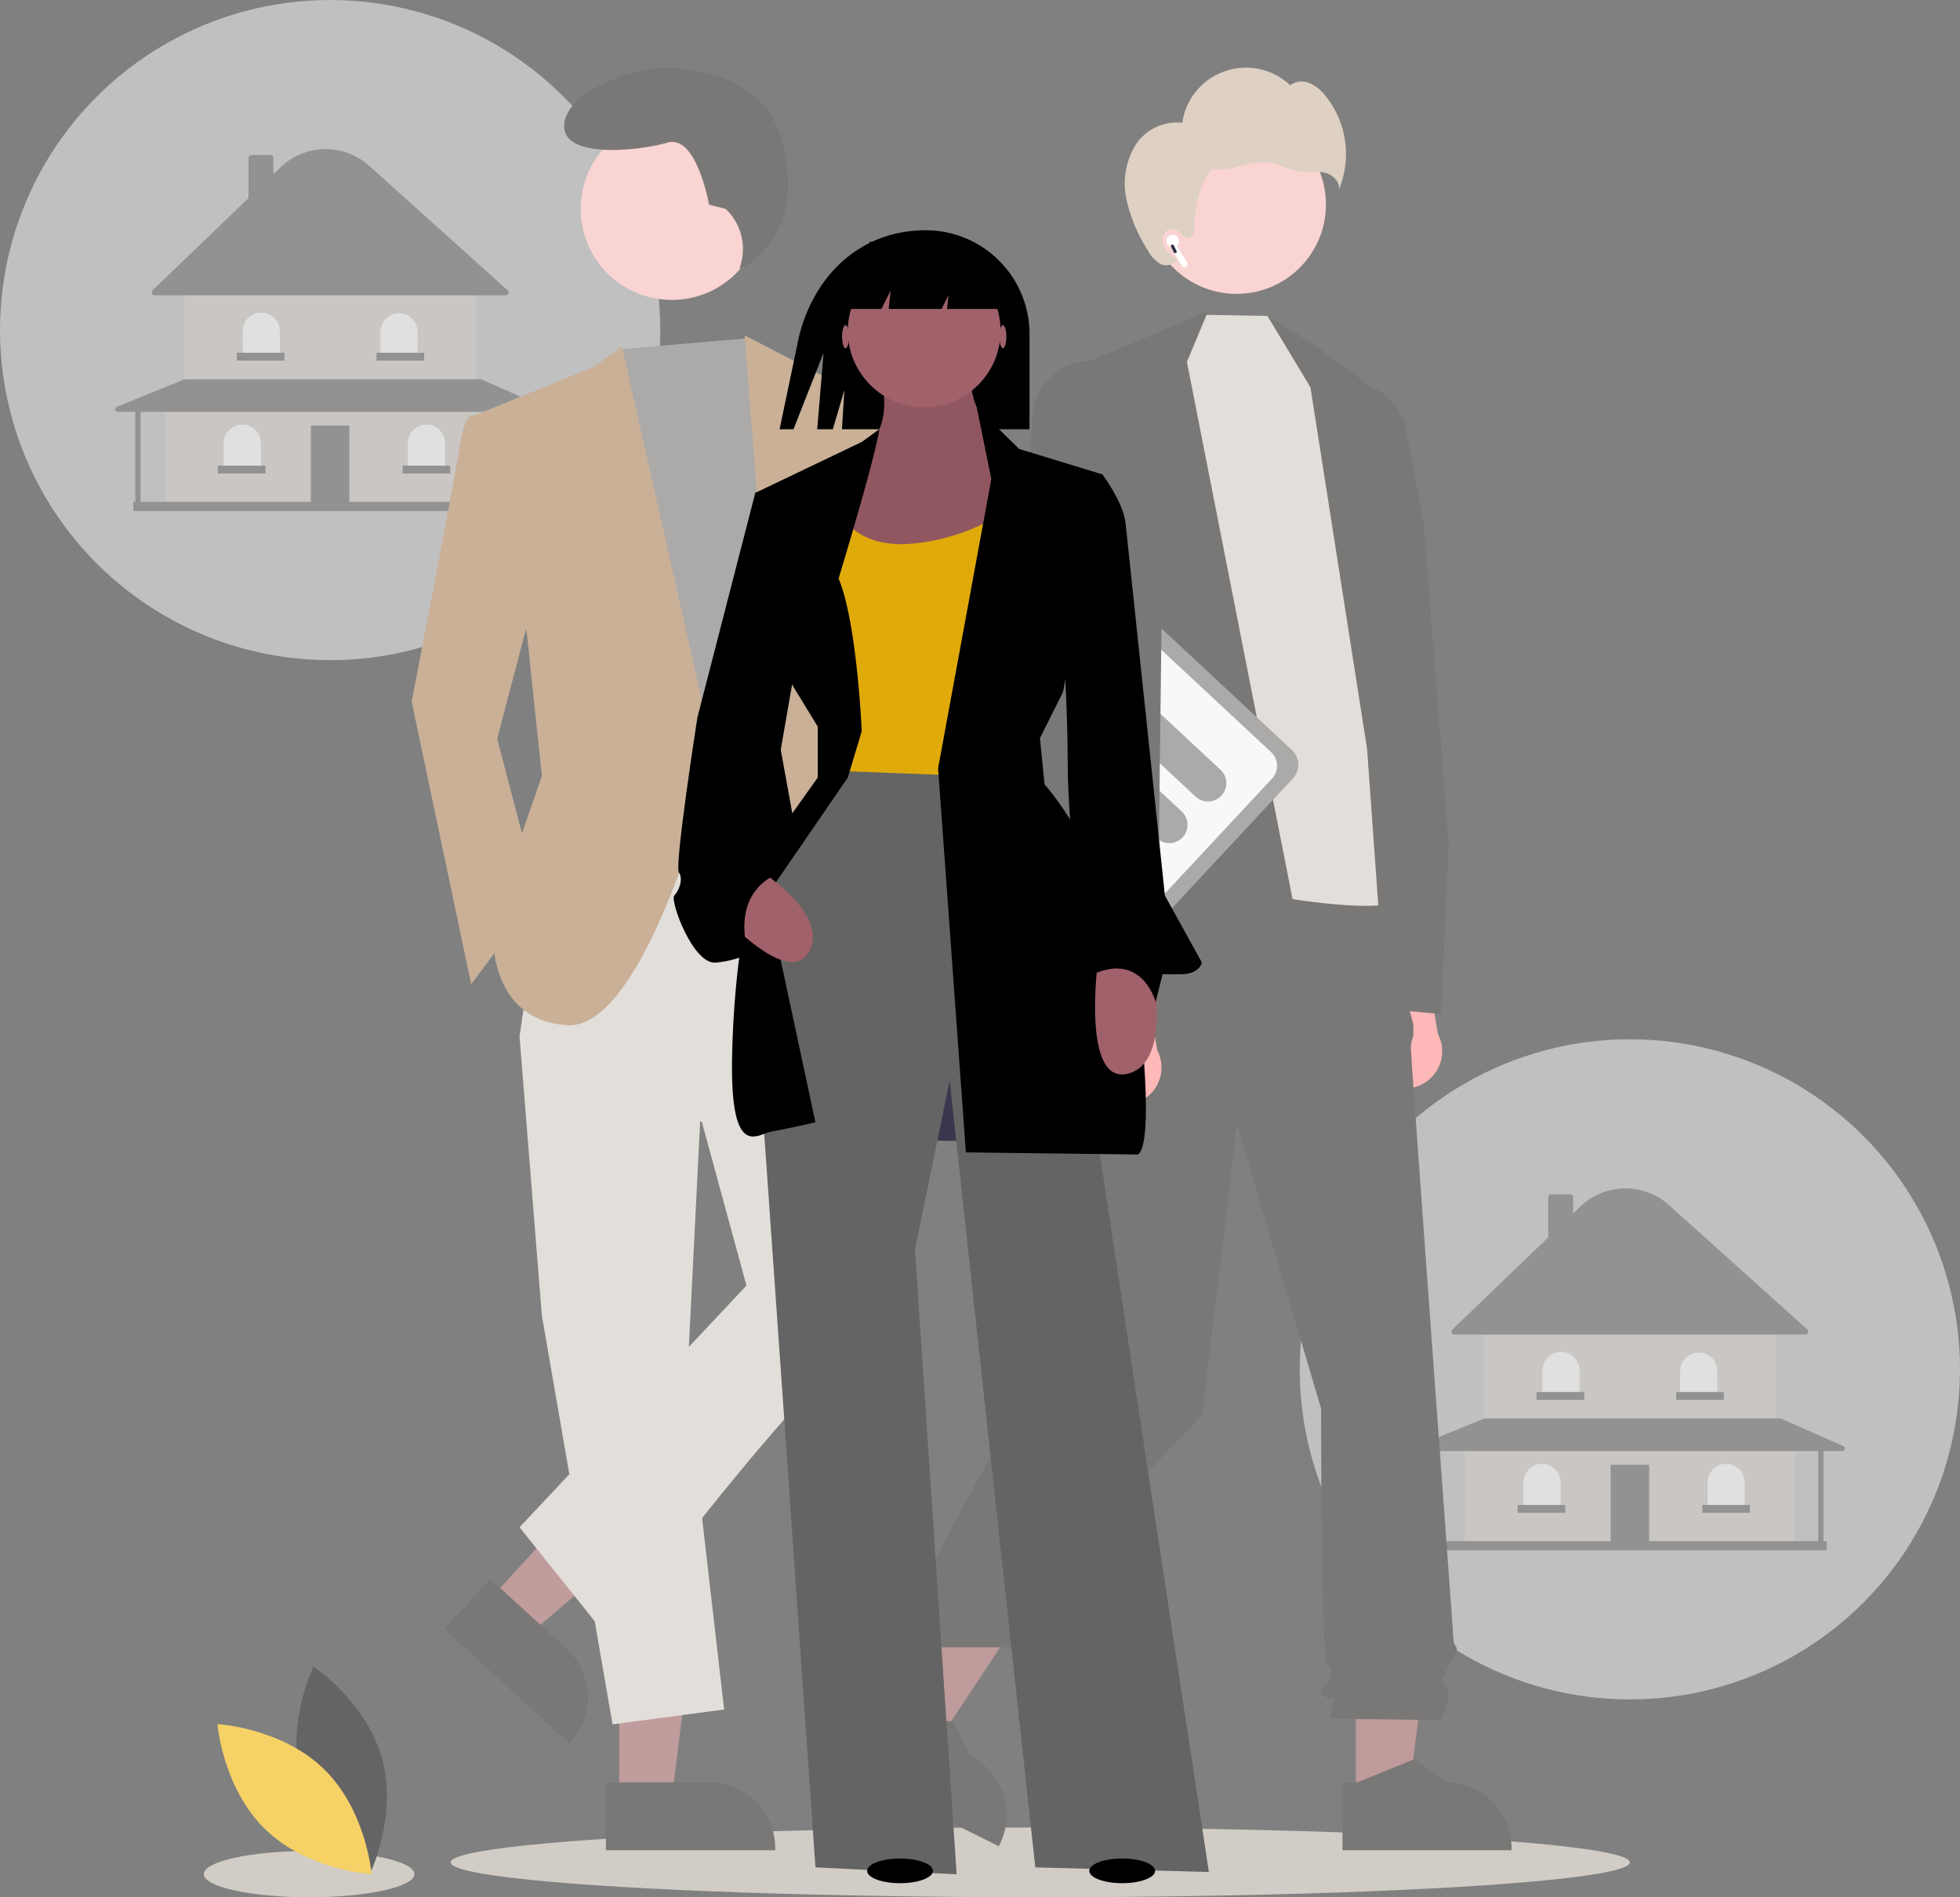 <svg xmlns="http://www.w3.org/2000/svg" width="333.765" height="323.128" viewBox="0 0 333.765 323.128">
  <rect x="0" y="0" width="333.765" height="323.128" fill="#808080" stroke="none"/>
  <g id="Gruppe_572" data-name="Gruppe 572" transform="translate(-829.871 -332.783)">
    <ellipse id="Ellipse_272" data-name="Ellipse 272" cx="100.409" cy="5.941" rx="100.409" ry="5.941" transform="translate(906.601 644.028)" fill="#d1ccc5"/>
    <circle id="Ellipse_273" data-name="Ellipse 273" cx="56.217" cy="56.217" r="56.217" transform="translate(829.871 332.783)" fill="#fff" opacity="0.502"/>
    <circle id="Ellipse_274" data-name="Ellipse 274" cx="56.217" cy="56.217" r="56.217" transform="translate(1051.202 509.783)" fill="#fff" opacity="0.502"/>
    <g id="Gruppe_569" data-name="Gruppe 569" transform="translate(849.48 358.179)" opacity="0.502">
      <rect id="Rechteck_606" data-name="Rechteck 606" width="56.249" height="16.675" transform="translate(8.483 43.633)" fill="#d1ccc5"/>
      <rect id="Rechteck_607" data-name="Rechteck 607" width="6.559" height="13.229" transform="translate(33.328 47.079)" fill="#646464"/>
      <rect id="Rechteck_608" data-name="Rechteck 608" width="49.69" height="15.341" transform="translate(11.762 23.957)" fill="#d1ccc5"/>
      <path id="Pfad_311" data-name="Pfad 311" d="M527.995,248.4H468.229a.5.5,0,0,1-.347-.861l16.334-15.7V225a.5.5,0,0,1,.5-.5h3.224a.5.5,0,0,1,.5.5v2.779l1.234-1.186a11.085,11.085,0,0,1,15.094-.251l23.561,21.186a.5.5,0,0,1-.334.872Z" transform="translate(-461.504 -223.499)" fill="#646464"/>
      <path id="Pfad_312" data-name="Pfad 312" d="M439.087,204.421h0a3.168,3.168,0,0,1,3.168,3.168v4.28h-6.336v-4.28A3.168,3.168,0,0,1,439.087,204.421Z" transform="translate(-414.208 -176.573)" fill="#fff"/>
      <path id="Pfad_313" data-name="Pfad 313" d="M525.181,204.829h0A3.168,3.168,0,0,1,528.349,208v4.28h-6.336V208A3.168,3.168,0,0,1,525.181,204.829Z" transform="translate(-488.573 -176.926)" fill="#fff"/>
      <path id="Pfad_314" data-name="Pfad 314" d="M611.274,205.237h0a3.168,3.168,0,0,1,3.168,3.168v4.28h-6.336V208.4A3.168,3.168,0,0,1,611.274,205.237Z" transform="translate(-562.939 -177.278)" fill="#fff"/>
      <path id="Pfad_315" data-name="Pfad 315" d="M645.548,344.373h0a3.168,3.168,0,0,1,3.168,3.168v4.28H642.38v-4.28A3.168,3.168,0,0,1,645.548,344.373Z" transform="translate(-592.544 -297.461)" fill="#fff"/>
      <path id="Pfad_316" data-name="Pfad 316" d="M415.422,344.373h0a3.168,3.168,0,0,1,3.168,3.168v4.28h-6.336v-4.28A3.168,3.168,0,0,1,415.422,344.373Z" transform="translate(-393.766 -297.461)" fill="#fff"/>
      <path id="Pfad_317" data-name="Pfad 317" d="M494.988,515.865,484.436,511.2a.444.444,0,0,0-.18-.038H433.969a.445.445,0,0,0-.167.033l-11.485,4.669a.445.445,0,0,0,.167.857h2.98v15.341h-.334v1.556h67.032v-1.556h-.556V516.716h3.2a.445.445,0,0,0,.18-.851Zm-4.271,16.192H426.353V516.716h64.364Z" transform="translate(-422.038 -471.972)" fill="#646464"/>
      <rect id="Rechteck_609" data-name="Rechteck 609" width="8.115" height="1.334" transform="translate(20.711 34.684)" fill="#646464"/>
      <rect id="Rechteck_610" data-name="Rechteck 610" width="8.115" height="1.334" transform="translate(32.605 34.684)" fill="#cacaca"/>
      <rect id="Rechteck_611" data-name="Rechteck 611" width="8.115" height="1.334" transform="translate(44.5 34.684)" fill="#646464"/>
      <rect id="Rechteck_612" data-name="Rechteck 612" width="8.115" height="1.334" transform="translate(48.947 53.915)" fill="#646464"/>
      <rect id="Rechteck_613" data-name="Rechteck 613" width="8.115" height="1.334" transform="translate(17.487 53.915)" fill="#646464"/>
      <path id="Pfad_321" data-name="Pfad 321" d="M670.958,430.917h-8.437v-6.749c.156-3.084,2.792-3.333,5.269-3.168a3.168,3.168,0,0,1,3.168,3.168Z" transform="translate(-629.762 -394.062)" fill="#d1ccc5"/>
    </g>
    <g id="Gruppe_570" data-name="Gruppe 570" transform="translate(1070.812 535.179)" opacity="0.502">
      <rect id="Rechteck_606-2" data-name="Rechteck 606" width="56.249" height="16.675" transform="translate(8.483 43.633)" fill="#d1ccc5"/>
      <rect id="Rechteck_607-2" data-name="Rechteck 607" width="6.559" height="13.229" transform="translate(33.328 47.079)" fill="#646464"/>
      <rect id="Rechteck_608-2" data-name="Rechteck 608" width="49.69" height="15.341" transform="translate(11.762 23.957)" fill="#d1ccc5"/>
      <path id="Pfad_311-2" data-name="Pfad 311" d="M527.995,248.4H468.229a.5.5,0,0,1-.347-.861l16.334-15.7V225a.5.5,0,0,1,.5-.5h3.224a.5.5,0,0,1,.5.5v2.779l1.234-1.186a11.085,11.085,0,0,1,15.094-.251l23.561,21.186a.5.5,0,0,1-.334.872Z" transform="translate(-461.504 -223.499)" fill="#646464"/>
      <path id="Pfad_312-2" data-name="Pfad 312" d="M439.087,204.421h0a3.168,3.168,0,0,1,3.168,3.168v4.28h-6.336v-4.28A3.168,3.168,0,0,1,439.087,204.421Z" transform="translate(-414.208 -176.573)" fill="#fff"/>
      <path id="Pfad_313-2" data-name="Pfad 313" d="M525.181,204.829h0A3.168,3.168,0,0,1,528.349,208v4.28h-6.336V208A3.168,3.168,0,0,1,525.181,204.829Z" transform="translate(-488.573 -176.926)" fill="#fff"/>
      <path id="Pfad_314-2" data-name="Pfad 314" d="M611.274,205.237h0a3.168,3.168,0,0,1,3.168,3.168v4.28h-6.336V208.4A3.168,3.168,0,0,1,611.274,205.237Z" transform="translate(-562.939 -177.278)" fill="#fff"/>
      <path id="Pfad_315-2" data-name="Pfad 315" d="M645.548,344.373h0a3.168,3.168,0,0,1,3.168,3.168v4.28H642.38v-4.28A3.168,3.168,0,0,1,645.548,344.373Z" transform="translate(-592.544 -297.461)" fill="#fff"/>
      <path id="Pfad_316-2" data-name="Pfad 316" d="M415.422,344.373h0a3.168,3.168,0,0,1,3.168,3.168v4.28h-6.336v-4.28A3.168,3.168,0,0,1,415.422,344.373Z" transform="translate(-393.766 -297.461)" fill="#fff"/>
      <path id="Pfad_317-2" data-name="Pfad 317" d="M494.988,515.865,484.436,511.2a.444.444,0,0,0-.18-.038H433.969a.445.445,0,0,0-.167.033l-11.485,4.669a.445.445,0,0,0,.167.857h2.98v15.341h-.334v1.556h67.032v-1.556h-.556V516.716h3.2a.445.445,0,0,0,.18-.851Zm-4.271,16.192H426.353V516.716h64.364Z" transform="translate(-422.038 -471.972)" fill="#646464"/>
      <rect id="Rechteck_609-2" data-name="Rechteck 609" width="8.115" height="1.334" transform="translate(20.711 34.684)" fill="#646464"/>
      <rect id="Rechteck_610-2" data-name="Rechteck 610" width="8.115" height="1.334" transform="translate(32.605 34.684)" fill="#cacaca"/>
      <rect id="Rechteck_611-2" data-name="Rechteck 611" width="8.115" height="1.334" transform="translate(44.5 34.684)" fill="#646464"/>
      <rect id="Rechteck_612-2" data-name="Rechteck 612" width="8.115" height="1.334" transform="translate(48.947 53.915)" fill="#646464"/>
      <rect id="Rechteck_613-2" data-name="Rechteck 613" width="8.115" height="1.334" transform="translate(17.487 53.915)" fill="#646464"/>
      <path id="Pfad_321-2" data-name="Pfad 321" d="M670.958,430.917h-8.437v-6.749c.156-3.084,2.792-3.333,5.269-3.168a3.168,3.168,0,0,1,3.168,3.168Z" transform="translate(-629.762 -394.062)" fill="#d1ccc5"/>
    </g>
    <g id="Gruppe_564" data-name="Gruppe 564" transform="translate(801.829 308.339)">
      <path id="Pfad_891" data-name="Pfad 891" d="M649.238,461.389a6.293,6.293,0,0,1,1.415-9.546l-8.184-38.97,10.847,4.171,6.28,37.23a6.327,6.327,0,0,1-10.358,7.115Z" transform="translate(-386.696 -253.723)" fill="#ffb8b8"/>
      <path id="Pfad_892" data-name="Pfad 892" d="M336.977,565.768H345.9l4.248-34.439H336.975Z" transform="translate(-78.046 -234.851)" fill="#ffb6b6" opacity="0.503"/>
      <path id="Pfad_893" data-name="Pfad 893" d="M644.143,730.35h2.513l9.812-3.99,5.259,3.99h0a11.206,11.206,0,0,1,11.206,11.2v.365H644.143Z" transform="translate(-387.49 -402.348)" fill="#7a7876"/>
      <path id="Pfad_894" data-name="Pfad 894" d="M183.573,546.955l7.991,3.983,19.164-28.927-11.794-5.878Z" transform="translate(-5.318 -227.646)" fill="#ffb6b6" opacity="0.503"/>
      <path id="Pfad_895" data-name="Pfad 895" d="M489.013,710.524l2.249,1.121,10.561.806,2.927,5.917h0a11.206,11.206,0,0,1,5.03,15.028l-.162.326-25.767-12.842Z" transform="translate(-311.496 -394.84)" fill="#7a7876"/>
      <path id="Pfad_896" data-name="Pfad 896" d="M584.7,442.078l-56.77,1.481.987,27.645s-.987,7.4.987,9.379,2.962,1.975,1.975,5.43-3.54,36.473-3.54,36.473-23.3,41.2-22.313,42.186,1.975,0,.987,2.468-1.975,1.481-.987,2.468a36.354,36.354,0,0,1,2.468,2.962h16.091s.9-4.937.9-5.43.987-3.456.987-3.949,28.114-30.28,28.114-30.28l5.924-49.366,14.316,48.378s0,42.454.987,43.442.987.494.494,2.468-2.468,1.481-.987,2.962,1.975-.987,1.481,1.481l-.494,2.468,18.966.212s1.975-4.161.987-5.642-.928-1.077.276-3.5,1.7-2.917,1.2-3.411-.494-3.119-.494-3.119-7.118-97.092-7.118-98.573a4.924,4.924,0,0,1,.41-2.221v-2.01l-1.891-7.123Z" transform="translate(-321.816 -267.569)" fill="#7a7876"/>
      <path id="Pfad_898" data-name="Pfad 898" d="M270.592,115.052l28.436,57.508-5.563,69.793-36.336-3.32-6.516-115.583Z" transform="translate(-37.101 -37.494)" fill="#7a7876"/>
      <path id="Pfad_899" data-name="Pfad 899" d="M650.97,388.1l-16.616-1.519-.026-.211-11.151-92.327,2.5-6.919a10.132,10.132,0,0,1,7.58-6.483h0a10.087,10.087,0,0,1,11.827,8.069l2.984,16.118,4.233,54.484Z" transform="translate(-377.55 -190.947)" fill="#7a7876"/>
      <path id="Pfad_900" data-name="Pfad 900" d="M593.763,266.715l3.351-8.018,10.372.182,10.815,15.3,11.351,47.737s4.077,34.872,0,36.713-17.9-.432-17.9-.432Z" transform="translate(-363.605 -180.629)" fill="#e2ded9"/>
      <path id="Pfad_901" data-name="Pfad 901" d="M619.857,259.044S642.2,271.959,643.073,278.7s3.8,89.255,3.8,89.255l-7.9-5.105-2.159-30.073-9.642-61.572Z" transform="translate(-375.976 -180.793)" fill="#7a7876"/>
      <circle id="Ellipse_250" data-name="Ellipse 250" cx="15.227" cy="15.227" r="15.227" transform="translate(223.38 44.041)" fill="#f9d4d2"/>
      <path id="Pfad_902" data-name="Pfad 902" d="M575.416,191.938a8.381,8.381,0,0,1,8.029-3.913,10.964,10.964,0,0,1,18.371-6.395,3.409,3.409,0,0,1,3.334-.334,7.03,7.03,0,0,1,2.709,2.174,15.777,15.777,0,0,1,2.208,16.051c.38-1.382-1-2.682-2.4-2.992s-2.867-.017-4.286-.219c-1.819-.259-3.454-1.314-5.275-1.551a12.009,12.009,0,0,0-4.563.586,12.373,12.373,0,0,1-4.561.613c-1.533-.182-3.508,5.628-3.481,9.72.005.775-.155,1.771-.913,1.936-.933.2-1.474-1.085-2.362-1.436a1.644,1.644,0,0,0-2.016,1.072,2.68,2.68,0,0,0,.512,2.4,7.916,7.916,0,0,0,1.92,1.665l-.366.3a2.177,2.177,0,0,1-2.748.341,5.932,5.932,0,0,1-1.973-2.247,26.436,26.436,0,0,1-3.619-8.672A12.631,12.631,0,0,1,575.416,191.938Z" transform="translate(-354.08 -142.675)" fill="#ded0c2"/>
      <path id="Pfad_903" data-name="Pfad 903" d="M513.1,387.953l30.421-32.637a3.41,3.41,0,0,1,4.814-.169l24.648,22.974a3.41,3.41,0,0,1,.169,4.814L542.73,415.573a3.41,3.41,0,0,1-4.814.169l-24.648-22.974A3.41,3.41,0,0,1,513.1,387.953Z" transform="translate(-324.929 -225.923)" fill="#acaaa8"/>
      <path id="Pfad_904" data-name="Pfad 904" d="M531.555,383.129l19.557-20.982a3.193,3.193,0,0,1,4.508-.158L576.8,381.733a3.194,3.194,0,0,1,.159,4.508l-27.07,29.043a3.194,3.194,0,0,1-4.509.158l-13.123-12.231A14.225,14.225,0,0,1,531.555,383.129Z" transform="translate(-332.306 -229.193)" fill="#f9f8f6"/>
      <path id="Pfad_905" data-name="Pfad 905" d="M567.569,379.379a3.121,3.121,0,0,1,4.406-.155l14.695,13.7a3.117,3.117,0,0,1-4.251,4.56l-14.695-13.7a3.121,3.121,0,0,1-.155-4.406Z" transform="translate(-350.79 -237.374)" fill="#acaaa8"/>
      <path id="Pfad_906" data-name="Pfad 906" d="M555,392.868a3.121,3.121,0,0,1,4.406-.155l14.695,13.7a3.117,3.117,0,1,1-4.251,4.56l-14.695-13.7A3.121,3.121,0,0,1,555,392.868Z" transform="translate(-344.829 -243.769)" fill="#acaaa8"/>
      <path id="Pfad_907" data-name="Pfad 907" d="M542.422,406.357a3.121,3.121,0,0,1,4.406-.155l14.695,13.7a3.117,3.117,0,1,1-4.251,4.56l-14.695-13.7A3.121,3.121,0,0,1,542.422,406.357Z" transform="translate(-338.868 -250.165)" fill="#646464"/>
      <path id="Pfad_909" data-name="Pfad 909" d="M558.353,466.657a6.293,6.293,0,0,1,1.415-9.546l-8.184-38.97,10.847,4.171,6.28,37.23a6.327,6.327,0,0,1-10.358,7.115Z" transform="translate(-343.608 -256.221)" fill="#ffb8b8"/>
      <path id="Pfad_910" data-name="Pfad 910" d="M547.553,382.264l-4.415-28.444-1.659-54.628,1.233-16.374a10.087,10.087,0,0,1,19.123-3.665l3.226,6.61-1.152,93.2Z" transform="translate(-338.817 -187.641)" fill="#7a7876"/>
      <path id="Pfad_912" data-name="Pfad 912" d="M587.154,233.788a1.052,1.052,0,1,1,1.757.838l1.768,2.905a.526.526,0,1,1-.9.547l-1.988-3.266A1.049,1.049,0,0,1,587.154,233.788Z" transform="translate(-360.471 -168.348)" fill="#fff"/>
      <rect id="Rechteck_903" data-name="Rechteck 903" width="0.526" height="1.578" rx="0.263" transform="translate(228.513 67.414) rotate(153.236)" fill="#2f2e41"/>
    </g>
    <g id="Gruppe_567" data-name="Gruppe 567" transform="translate(139.138 190.52)">
      <path id="Pfad_971" data-name="Pfad 971" d="M817.167,603.246h8.939l4.253-34.483H817.165Z" transform="translate(-20.975 -154.521)" fill="#ffb8b8" opacity="0.5"/>
      <path id="Pfad_972" data-name="Pfad 972" d="M935.558,749.441h17.607a11.22,11.22,0,0,1,11.22,11.219v.365H935.559Z" transform="translate(-141.647 -303.634)" fill="#7a7876"/>
      <path id="Pfad_973" data-name="Pfad 973" d="M781.694,554.67l6.6,6.034,26.41-22.575-9.737-8.9Z" transform="translate(-7.767 -139.798)" fill="#ffb8b8" opacity="0.5"/>
      <path id="Pfad_974" data-name="Pfad 974" d="M899.537,694.27l12.992,11.882h0A11.22,11.22,0,0,1,913.237,722l-.246.269-21.272-19.454Z" transform="translate(-125.323 -283.091)" fill="#7a7876"/>
      <path id="Pfad_975" data-name="Pfad 975" d="M821.141,425.51l-2.534,50.675,6.335,55.11-19,2.534L793.9,464.151l-3.8-47.509Z" transform="translate(-10.898 -97.877)" fill="#e2ded9"/>
      <path id="Pfad_976" data-name="Pfad 976" d="M972.936,516.484s7.6,50.042-8.235,66.511S927.328,628.6,927.328,628.6l-15.2-19,38.64-41.174-7.6-27.871-31.039-14.569,5.067-34.839,45.608-.633Z" transform="translate(-132.922 -207.22)" fill="#e2ded9"/>
      <circle id="Ellipse_271" data-name="Ellipse 271" cx="15.514" cy="15.514" r="15.514" transform="translate(789.62 162.317)" fill="#f9d4d2"/>
      <path id="Pfad_977" data-name="Pfad 977" d="M834.161,227.224l2.376,3.6,6.335,17.736L837.8,317.605l-29.772.634-3.8-79.18,7.962-9.952Z" transform="translate(-16.16 -27.345)" fill="#acaaa8"/>
      <path id="Pfad_978" data-name="Pfad 978" d="M898.06,379.12l-5.068-.633s-1.267.633-1.9,5.068-8.235,43.707-8.235,43.707L892.993,475.4l11.4-15.2-6.968-26.6,6.968-26.6Z" transform="translate(-122.024 -165.506)" fill="#c9b097"/>
      <path id="Pfad_979" data-name="Pfad 979" d="M883.489,248.1h3.8l9.5,51.308-8.868,39.907-8.869-14.569,2.534-15.836-1.267-13.935-4.434-8.235Z" transform="translate(-42.842 -35.118)" fill="#9f7042"/>
      <path id="Pfad_980" data-name="Pfad 980" d="M951.729,308.218l-2.821-.705s-2.115-11.988-7.052-10.577-17.629,2.821-17.629-2.821,11.988-10.578,19.039-9.872,16.058,3.045,18.334,13.4c3.65,16.6-7.53,20.79-7.53,20.79l.186-.6a9.412,9.412,0,0,0-2.529-9.608Z" transform="translate(-137.428 -130.388)" fill="#7a7876"/>
      <path id="Pfad_981" data-name="Pfad 981" d="M900.015,370.407l20.27-8.235,4.751-3.484,14.252,63.027,9.5-28.5-2.851-36.423,26.288,13.619-8.868,43.074-1.267,16.469,3.8,13.3s13.3,9.5,8.868,19.637-9.5,10.769-9.5,10.769-21.537-20.27-22.8-25.338-3.167-13.936-3.167-13.936-10.768,40.54-23.437,39.907-12.669-13.936-12.669-13.936l3.167-13.936,5.067-14.569-2.534-24.071Z" transform="translate(-128.412 -157.426)" fill="#c9b097"/>
    </g>
    <g id="Gruppe_568" data-name="Gruppe 568" transform="translate(886.983 326.682)">
      <ellipse id="Ellipse_253" data-name="Ellipse 253" cx="17.931" cy="3.941" rx="17.931" ry="3.941" transform="translate(-22.403 321.347)" fill="#d1ccc5"/>
      <path id="Pfad_919" data-name="Pfad 919" d="M342.477,87.744h0c-10.923,0-18.876,7.417-21.556,18.006L317.6,121.636h2.365l5.123-13.005-1.079,13.005h2.655l1.97-6.7-.415,6.7H360.16v-16.21A17.682,17.682,0,0,0,342.477,87.744Z" transform="translate(-241.956 -42.426)"/>
      <path id="Pfad_920" data-name="Pfad 920" d="M168.2,344.524l7.488,36.187,40.986.6-10.246-38Z" transform="translate(-88.219 -180.56)" fill="#3f3d56"/>
      <path id="Pfad_921" data-name="Pfad 921" d="M168.2,344.524l7.488,36.187,40.986.6-10.246-38Z" transform="translate(-88.219 -180.56)" opacity="0.1"/>
      <path id="Pfad_922" data-name="Pfad 922" d="M320.424,317.244s-16.158,22.463-15.37,31.528,11.035,156.849,11.035,156.849l24.04,1.182L333.035,400.4l5.911-28.769,14.581,133.992,29.557.788-26.4-173.8-5.123-15.37Z" transform="translate(-234.339 -181.482)" fill="#646464"/>
      <path id="Pfad_923" data-name="Pfad 923" d="M340.526,143.244s5.123,9.458-1.576,15.764S329.1,182.26,329.1,182.26L366.93,179.5l-3.153-21.281s-8.276-5.123-6.306-14.187Z" transform="translate(-248.924 -76.054)" fill="#a0616a"/>
      <path id="Pfad_924" data-name="Pfad 924" d="M340.526,143.244s5.123,9.458-1.576,15.764S329.1,182.26,329.1,182.26L366.93,179.5l-3.153-21.281s-8.276-5.123-6.306-14.187Z" transform="translate(-248.924 -76.054)" opacity="0.1"/>
      <path id="Pfad_925" data-name="Pfad 925" d="M339.674,207.244s2.365,7.094,12.611,6.305a35.162,35.162,0,0,0,17.34-6.305v46.109L338.1,252.171V224.19Z" transform="translate(-254.377 -114.832)" fill="#e0aa0b"/>
      <path id="Pfad_926" data-name="Pfad 926" d="M322.143,173.7l-3.012,2.184L301,184.557l6.306,32.71,4.335,7.094v8.67L301,248.006a162.531,162.531,0,0,0-3.941,32.316c-.394,18.128,4.335,13.4,6.7,13.005s7.488-1.576,7.488-1.576l-8.276-38.621,13.793-20.1,2.365-7.882s-.788-18.522-3.941-26.01C315.19,199.138,321.214,179.4,322.143,173.7Z" transform="translate(-229.499 -94.509)"/>
      <path id="Pfad_927" data-name="Pfad 927" d="M392.674,164.244l7.217,7.094,14.187,4.335-6.7,37.045-3.941,7.882.788,7.882s14.768,15.839,16.946,47.291c1.144,16.518-1.221,15.73-1.221,15.73l-29.125-.36-4.729-65.42,9.064-49.262Z" transform="translate(-283.461 -88.778)"/>
      <path id="Pfad_928" data-name="Pfad 928" d="M463.442,404.244s3.941,16.946-3.941,18.917-5.123-18.917-5.123-18.917Z" transform="translate(-324.549 -234.196)" fill="#a0616a"/>
      <path id="Pfad_929" data-name="Pfad 929" d="M292.316,359.613s15.175,8.509,11.319,15.66-17.428-8.964-17.428-8.964Z" transform="translate(-222.937 -207.153)" fill="#a0616a"/>
      <path id="Pfad_930" data-name="Pfad 930" d="M440.885,194.033l5.911-.788s3.547,4.729,3.941,8.276,6.7,63.449,6.7,63.449l6.306,11.429s-.394,1.97-3.547,1.97h-3.153l-1.182,4.729s-2.365-9.064-11.429-4.335l-3.547-1.182,2.365-4.335s-2.365-20.887-2.365-30.739-.788-20.493-.788-20.493Z" transform="translate(-316.18 -106.349)"/>
      <ellipse id="Ellipse_254" data-name="Ellipse 254" cx="5.604" cy="2.101" rx="5.604" ry="2.101" transform="translate(90.552 322.632)"/>
      <ellipse id="Ellipse_255" data-name="Ellipse 255" cx="5.604" cy="2.101" rx="5.604" ry="2.101" transform="translate(128.379 322.632)"/>
      <path id="Pfad_931" data-name="Pfad 931" d="M290.07,200.244l-4.335.394-9.852,38.227s-3.941,25.222-3.153,26.4,0,3.153-.788,3.941,3.153,11.823,7.094,11.429,5.517-1.576,5.517-1.576-3.547-10.246,5.517-13.793l2.365-7.882-2.365-13.005,3.153-18.128Z" transform="translate(-214.231 -110.591)"/>
      <ellipse id="Ellipse_256" data-name="Ellipse 256" cx="0.591" cy="1.97" rx="0.591" ry="1.97" transform="translate(113.08 61.476)" fill="#a0616a"/>
      <ellipse id="Ellipse_257" data-name="Ellipse 257" cx="0.591" cy="1.97" rx="0.591" ry="1.97" transform="translate(86.282 61.476)" fill="#a0616a"/>
      <circle id="Ellipse_258" data-name="Ellipse 258" cx="13.005" cy="13.005" r="13.005" transform="translate(87.267 49.456)" fill="#a0616a"/>
      <path id="Pfad_932" data-name="Pfad 932" d="M193.683,57.988l-.332,3.153h9l1.182-2.365-.249,2.365h10.89l-7.488-11.823-16.552.394L186.2,61.141h5.911Z" transform="translate(-99.125 -2.424)"/>
      <path id="Pfad_933" data-name="Pfad 933" d="M223.786,718.991c2.643,9.77,11.7,15.821,11.7,15.821s4.768-9.789,2.125-19.559-11.7-15.821-11.7-15.821S221.143,709.222,223.786,718.991Z" transform="translate(-229.632 -409.505)" fill="#646464"/>
      <path id="Pfad_934" data-name="Pfad 934" d="M207,731.968c7.252,7.06,8.138,17.912,8.138,17.912s-10.872-.594-18.125-7.653-8.138-17.912-8.138-17.912S199.75,724.909,207,731.968Z" transform="translate(-208.964 -424.581)" fill="#f5d166"/>
    </g>
  </g>
</svg>
